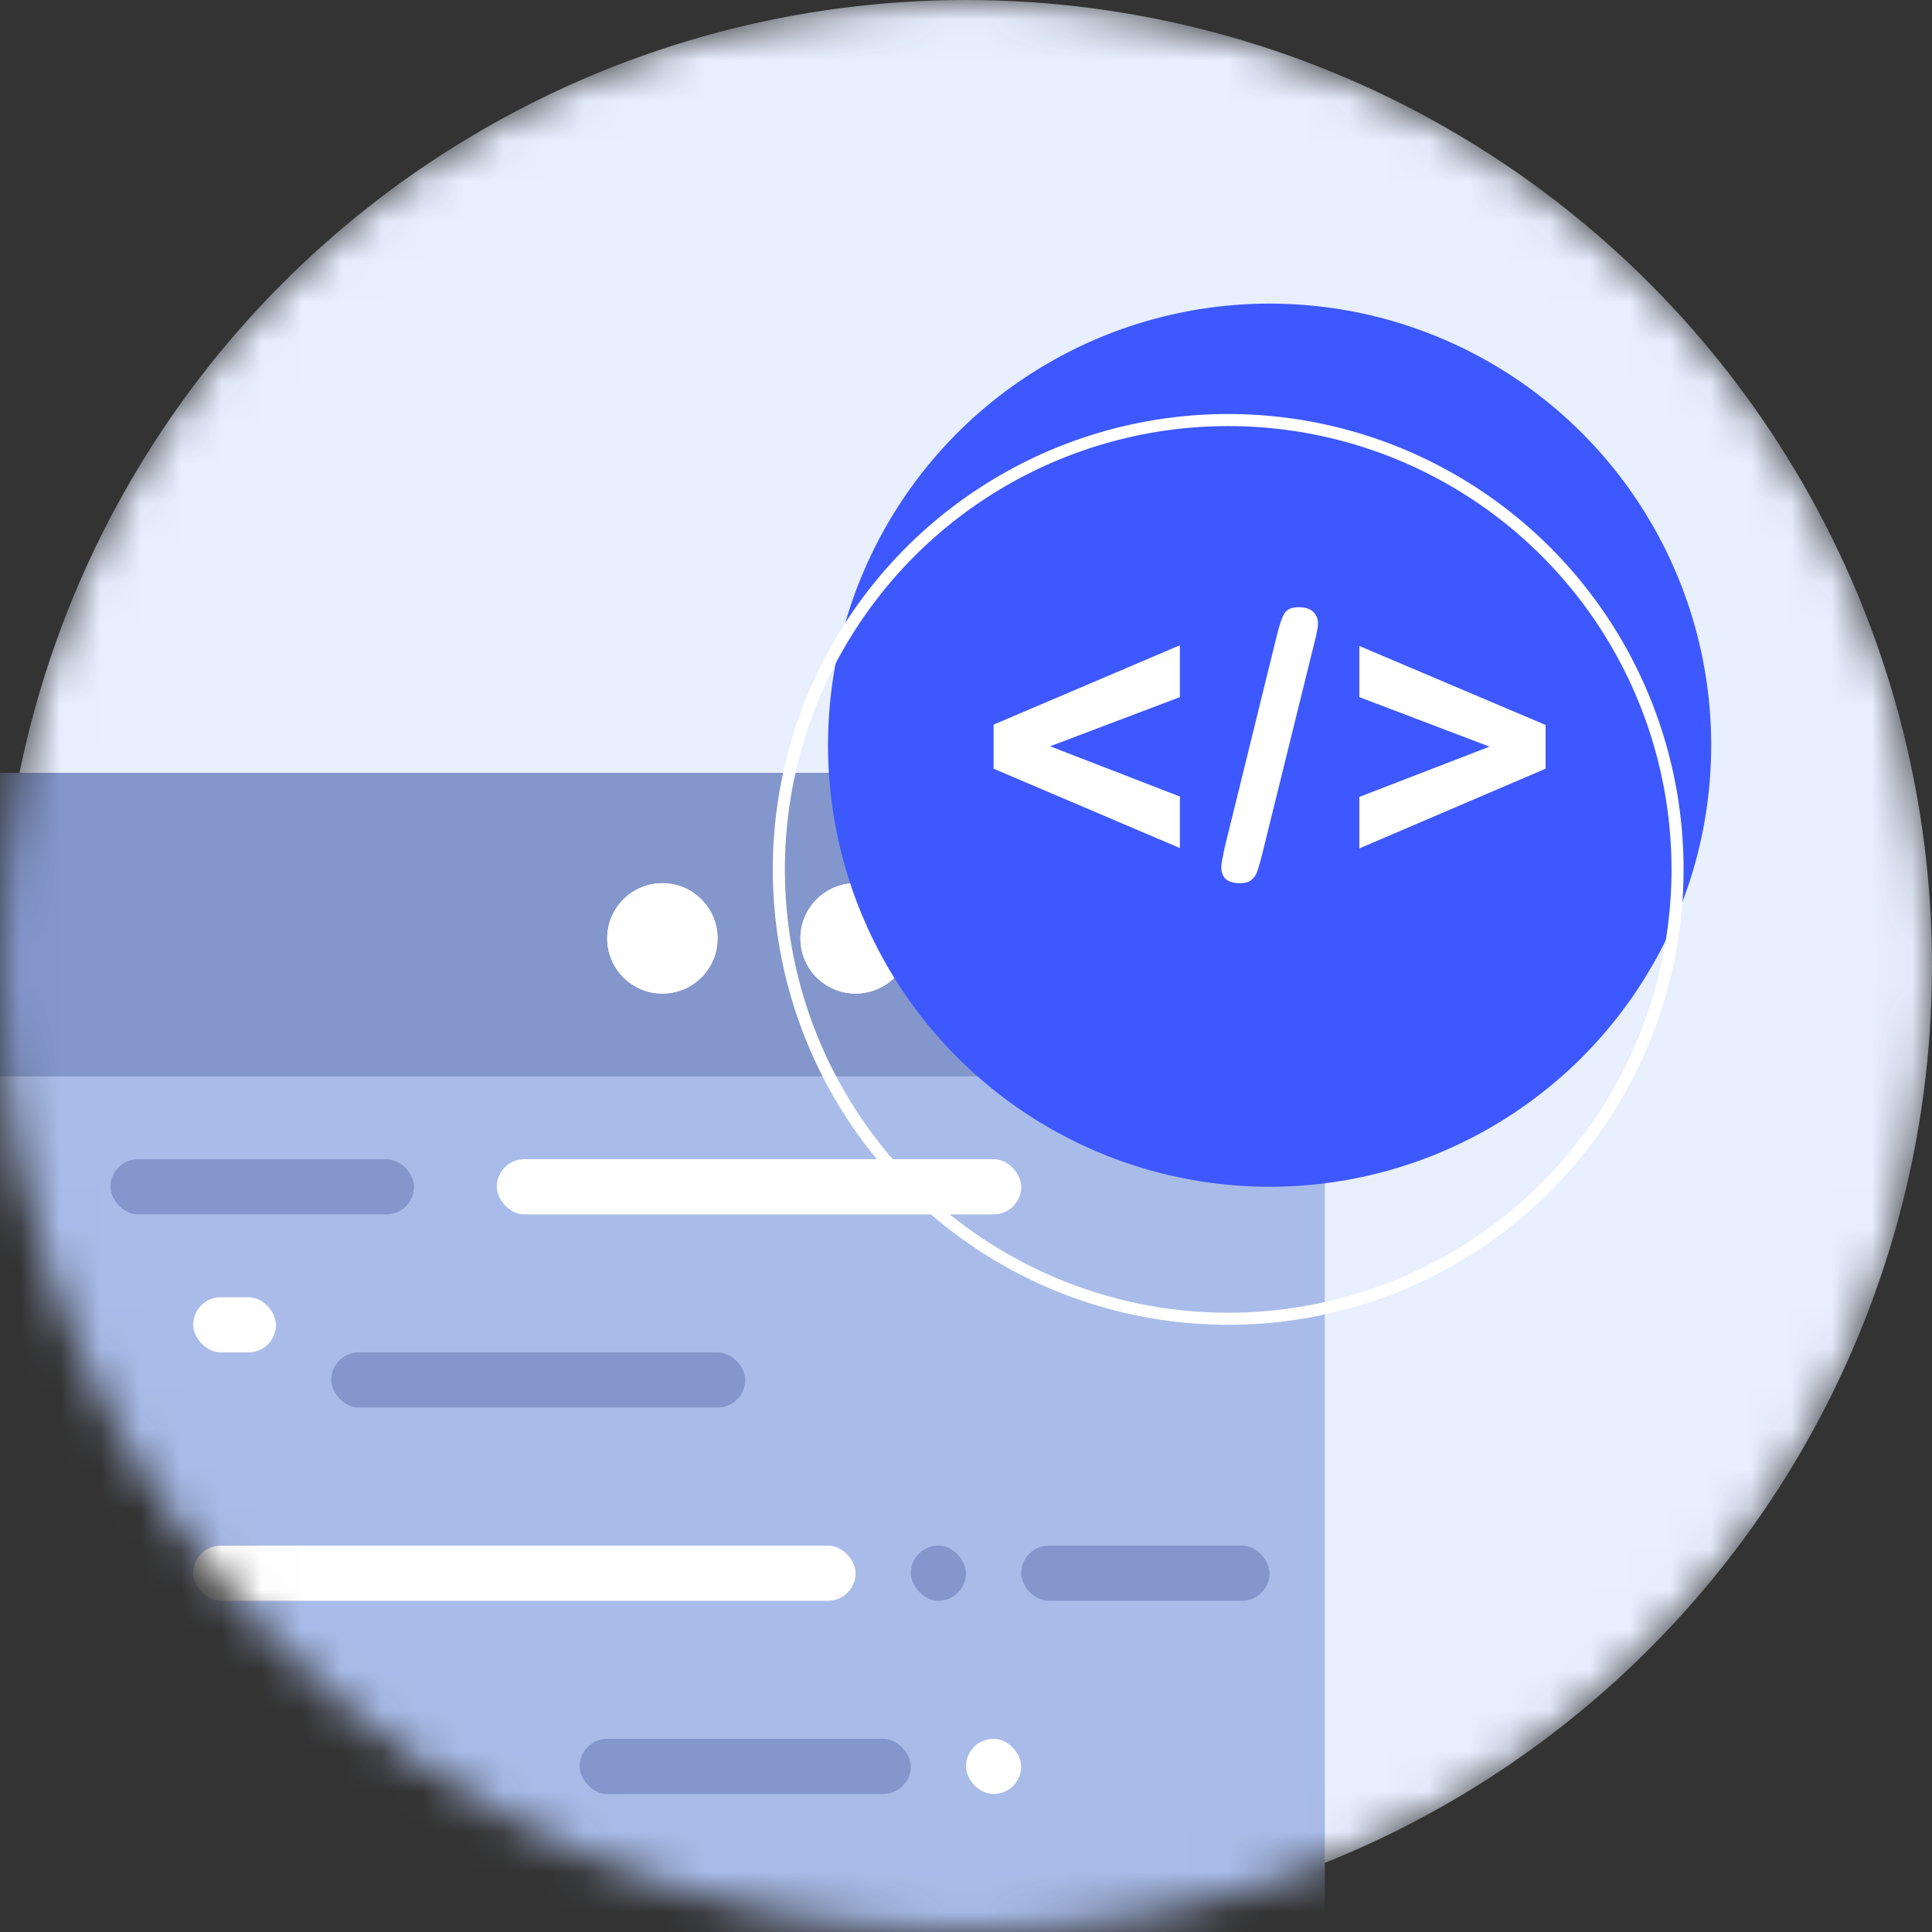 <svg width="48" height="48" viewBox="0 0 48 48" fill="none" xmlns="http://www.w3.org/2000/svg">
<rect x="0" y="0" width="48" height="48" fill="#333333" stroke="none"/>
<g clip-path="url(#clip0_330_413)">
<mask id="mask0_330_413" style="mask-type:alpha" maskUnits="userSpaceOnUse" x="0" y="0" width="48" height="48">
<circle cx="24" cy="24" r="24" fill="#E8EFFF"/>
</mask>
<g mask="url(#mask0_330_413)">
<circle cx="24" cy="24" r="24" fill="#E8EFFF"/>
<rect x="-13.714" y="19.2" width="46.629" height="32.914" rx="5" fill="#A9BCE9"/>
<path d="M32.914 26.743H-13.714V24.2C-13.714 21.439 -11.476 19.2 -8.714 19.2H27.914C30.676 19.2 32.914 21.439 32.914 24.2V26.743Z" fill="#8397CC"/>
<rect x="2.743" y="28.8" width="7.543" height="1.371" rx="0.686" fill="#8397CC"/>
<rect x="4.8" y="32.229" width="2.057" height="1.371" rx="0.686" fill="white"/>
<rect x="8.229" y="33.6" width="10.286" height="1.371" rx="0.686" fill="#8397CC"/>
<rect x="12.343" y="28.8" width="13.029" height="1.371" rx="0.686" fill="white"/>
<rect x="4.8" y="38.4" width="16.457" height="1.371" rx="0.686" fill="white"/>
<rect x="22.629" y="38.4" width="1.371" height="1.371" rx="0.686" fill="#8397CC"/>
<rect x="25.371" y="38.4" width="6.171" height="1.371" rx="0.686" fill="#8397CC"/>
<rect x="14.4" y="43.2" width="8.229" height="1.371" rx="0.686" fill="#8397CC"/>
<rect x="24" y="43.2" width="1.371" height="1.371" rx="0.686" fill="white"/>
<circle cx="26.057" cy="23.314" r="1.371" fill="white"/>
<circle cx="26.057" cy="23.314" r="1.371" fill="white"/>
<circle cx="16.457" cy="23.314" r="1.371" fill="white"/>
<circle cx="16.457" cy="23.314" r="1.371" fill="white"/>
<circle cx="21.257" cy="23.314" r="1.371" fill="white"/>
<circle cx="21.257" cy="23.314" r="1.371" fill="white"/>
<circle cx="31.543" cy="18.514" r="10.971" fill="#3D58FF"/>
<path d="M29.314 19.79V21.07L24.686 19.098V18.003L29.314 16.031V17.32L26.089 18.541L29.314 19.79Z" fill="white"/>
<path d="M32.647 16.004L31.359 21.219C31.316 21.391 31.277 21.527 31.244 21.626C31.213 21.726 31.164 21.803 31.096 21.857C31.032 21.914 30.937 21.943 30.811 21.943C30.498 21.943 30.342 21.81 30.342 21.545C30.342 21.476 30.373 21.302 30.434 21.025L31.718 15.809C31.785 15.532 31.849 15.342 31.911 15.239C31.972 15.137 32.092 15.086 32.27 15.086C32.423 15.086 32.54 15.122 32.619 15.194C32.702 15.267 32.744 15.366 32.744 15.493C32.744 15.586 32.711 15.757 32.647 16.004Z" fill="white"/>
<path d="M38.4 19.098L33.772 21.079V19.799L37.006 18.55L33.772 17.32V16.049L38.4 18.012V19.098Z" fill="white"/>
<circle cx="30.514" cy="21.6" r="11.164" stroke="white" stroke-width="0.3"/>
</g>
</g>
<defs>
<clipPath id="clip0_330_413">
<rect width="48" height="48" fill="white"/>
</clipPath>
</defs>
</svg>
